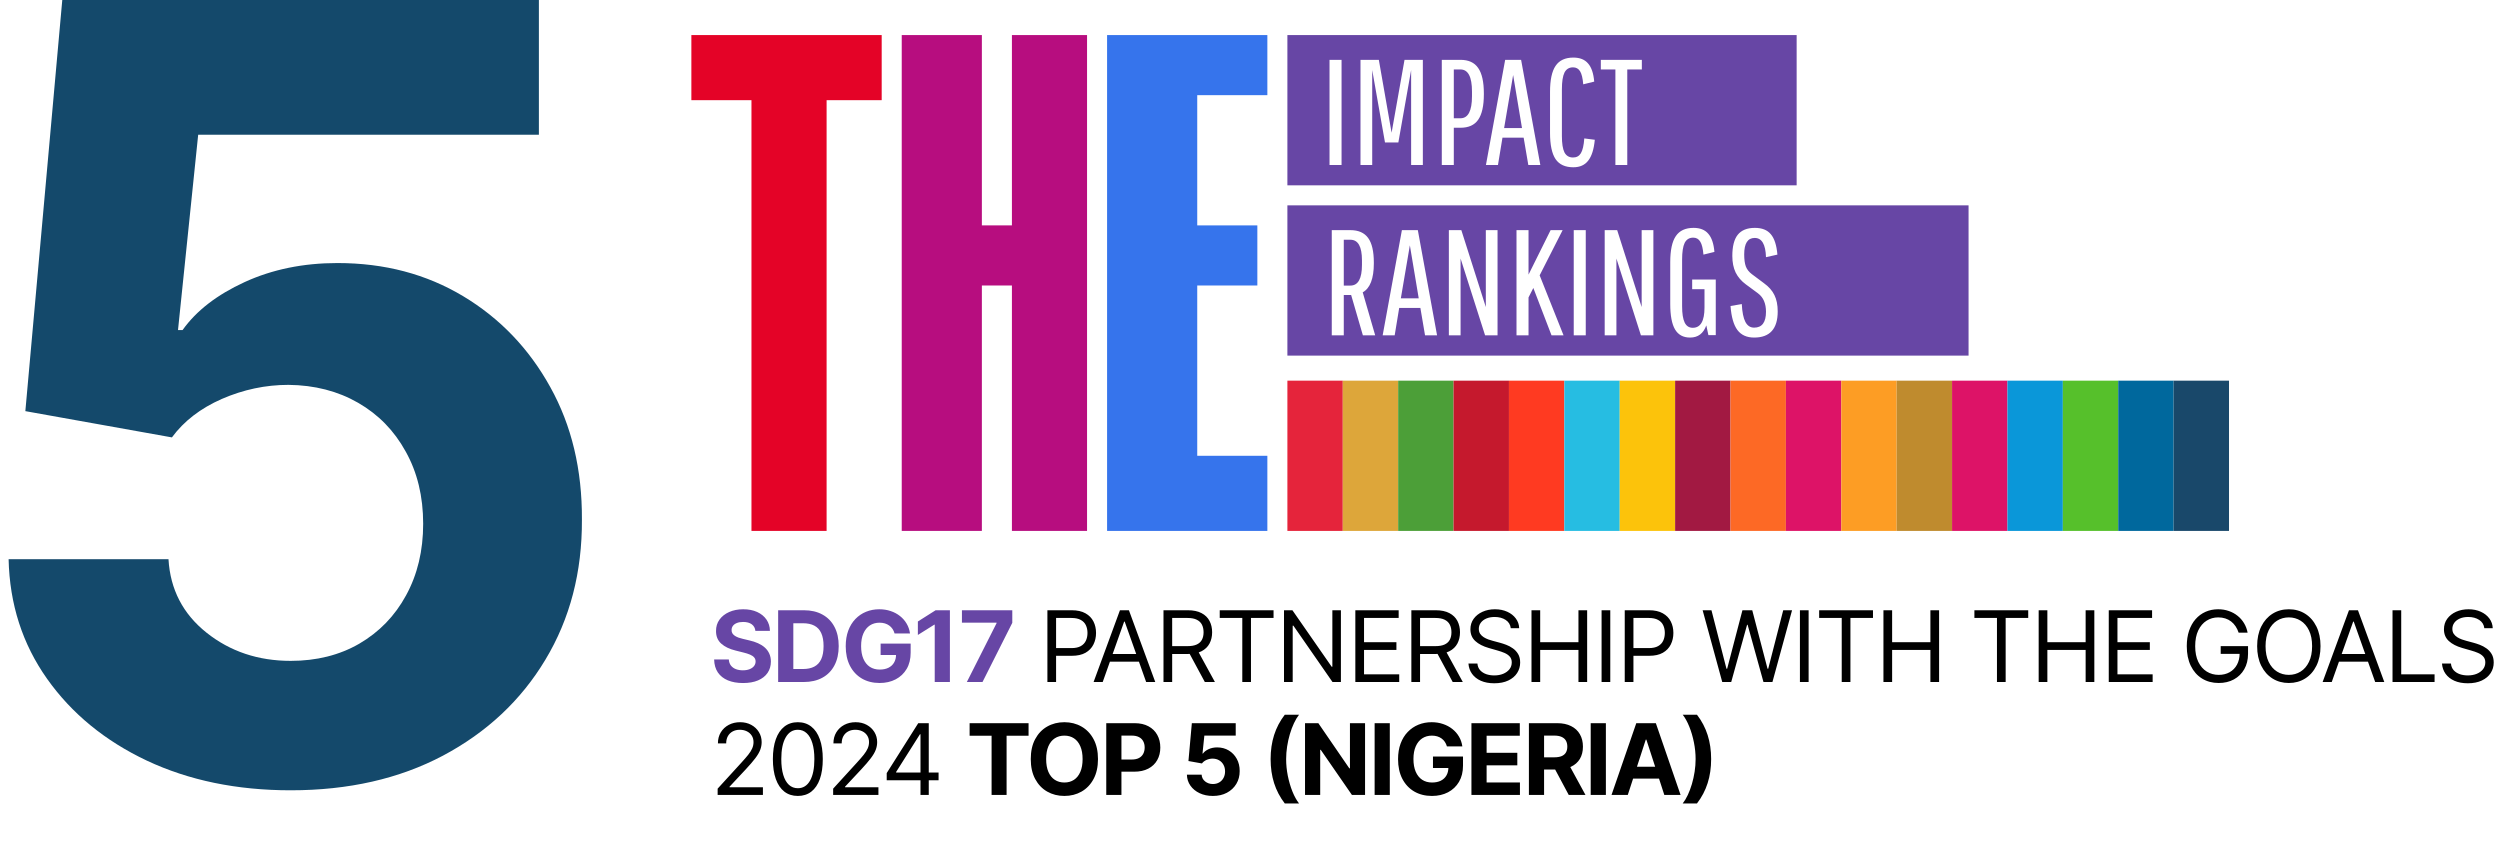 <svg width="228" height="77" viewBox="0 0 228 77" fill="none" xmlns="http://www.w3.org/2000/svg">
<path d="M26.511 72.075C21.604 72.075 17.23 71.173 13.387 69.367C9.568 67.562 6.536 65.074 4.291 61.903C2.046 58.732 0.877 55.098 0.785 51.001H15.366C15.528 53.756 16.686 55.989 18.838 57.702C20.991 59.415 23.548 60.271 26.511 60.271C28.872 60.271 30.955 59.75 32.76 58.709C34.589 57.644 36.012 56.174 37.031 54.3C38.072 52.402 38.593 50.226 38.593 47.773C38.593 45.273 38.061 43.074 36.996 41.176C35.954 39.278 34.508 37.797 32.656 36.732C30.805 35.667 28.687 35.123 26.303 35.1C24.22 35.1 22.194 35.529 20.227 36.385C18.283 37.241 16.767 38.41 15.679 39.891L2.312 37.496L5.68 0H49.147V12.29H18.074L16.234 30.101H16.651C17.901 28.342 19.787 26.884 22.31 25.726C24.833 24.569 27.657 23.99 30.781 23.99C35.063 23.99 38.882 24.997 42.238 27.011C45.594 29.025 48.245 31.791 50.189 35.309C52.133 38.804 53.094 42.831 53.071 47.391C53.094 52.182 51.983 56.441 49.738 60.167C47.516 63.87 44.403 66.787 40.398 68.916C36.417 71.022 31.788 72.075 26.511 72.075Z" fill="#14496B"/>
<g filter="url(#filter0_b_678_987)">
<path d="M68.891 57.537C68.865 57.279 68.755 57.079 68.561 56.936C68.368 56.793 68.104 56.722 67.772 56.722C67.546 56.722 67.356 56.754 67.2 56.818C67.044 56.88 66.925 56.966 66.842 57.077C66.761 57.188 66.721 57.313 66.721 57.454C66.716 57.571 66.741 57.673 66.794 57.761C66.85 57.848 66.925 57.924 67.021 57.988C67.117 58.049 67.228 58.104 67.353 58.151C67.479 58.195 67.613 58.234 67.756 58.266L68.344 58.406C68.63 58.47 68.892 58.555 69.13 58.662C69.369 58.769 69.576 58.9 69.75 59.055C69.925 59.211 70.06 59.394 70.156 59.605C70.254 59.816 70.304 60.058 70.306 60.33C70.304 60.731 70.202 61.078 70 61.372C69.799 61.664 69.51 61.891 69.13 62.053C68.753 62.213 68.298 62.293 67.766 62.293C67.237 62.293 66.777 62.212 66.385 62.05C65.995 61.888 65.69 61.648 65.471 61.331C65.254 61.011 65.14 60.616 65.129 60.145H66.468C66.483 60.364 66.546 60.548 66.657 60.695C66.77 60.84 66.92 60.949 67.107 61.024C67.297 61.096 67.511 61.133 67.75 61.133C67.984 61.133 68.188 61.098 68.36 61.03C68.535 60.962 68.67 60.867 68.766 60.746C68.862 60.624 68.91 60.485 68.91 60.327C68.91 60.18 68.866 60.056 68.779 59.956C68.694 59.856 68.568 59.771 68.402 59.701C68.238 59.63 68.036 59.566 67.798 59.509L67.085 59.33C66.533 59.196 66.097 58.986 65.778 58.7C65.458 58.415 65.299 58.03 65.302 57.547C65.299 57.15 65.405 56.804 65.618 56.508C65.833 56.212 66.128 55.98 66.503 55.814C66.878 55.648 67.304 55.565 67.782 55.565C68.267 55.565 68.692 55.648 69.054 55.814C69.418 55.98 69.701 56.212 69.904 56.508C70.106 56.804 70.211 57.147 70.217 57.537H68.891ZM73.288 62.2H70.967V55.654H73.307C73.965 55.654 74.532 55.785 75.007 56.048C75.482 56.308 75.848 56.681 76.103 57.169C76.361 57.657 76.49 58.241 76.49 58.921C76.49 59.603 76.361 60.189 76.103 60.679C75.848 61.169 75.48 61.545 75.001 61.807C74.523 62.069 73.952 62.2 73.288 62.2ZM72.351 61.014H73.23C73.639 61.014 73.983 60.942 74.262 60.797C74.544 60.65 74.755 60.423 74.895 60.116C75.038 59.807 75.109 59.409 75.109 58.921C75.109 58.437 75.038 58.042 74.895 57.735C74.755 57.428 74.545 57.202 74.266 57.058C73.987 56.913 73.642 56.84 73.233 56.84H72.351V61.014ZM81.585 57.77C81.541 57.615 81.478 57.477 81.397 57.358C81.316 57.236 81.217 57.134 81.1 57.051C80.984 56.966 80.852 56.901 80.703 56.856C80.556 56.812 80.393 56.789 80.214 56.789C79.88 56.789 79.586 56.872 79.332 57.038C79.081 57.205 78.885 57.446 78.744 57.764C78.603 58.079 78.533 58.465 78.533 58.921C78.533 59.377 78.602 59.765 78.741 60.084C78.879 60.404 79.076 60.648 79.329 60.816C79.583 60.982 79.882 61.065 80.227 61.065C80.54 61.065 80.808 61.01 81.029 60.899C81.253 60.786 81.424 60.627 81.541 60.423C81.66 60.218 81.72 59.977 81.72 59.697L82.001 59.739H80.313V58.697H83.052V59.522C83.052 60.097 82.931 60.591 82.688 61.005C82.445 61.416 82.111 61.733 81.684 61.957C81.258 62.179 80.77 62.289 80.221 62.289C79.607 62.289 79.068 62.154 78.603 61.883C78.139 61.611 77.777 61.224 77.517 60.723C77.259 60.221 77.13 59.624 77.13 58.934C77.13 58.403 77.207 57.93 77.36 57.515C77.516 57.097 77.733 56.743 78.012 56.453C78.291 56.164 78.616 55.943 78.987 55.792C79.358 55.641 79.759 55.565 80.192 55.565C80.563 55.565 80.908 55.619 81.227 55.728C81.547 55.834 81.83 55.986 82.078 56.182C82.327 56.378 82.53 56.611 82.688 56.882C82.846 57.15 82.947 57.446 82.992 57.77H81.585ZM86.631 55.654V62.2H85.247V56.968H85.209L83.71 57.908V56.68L85.33 55.654H86.631ZM88.176 62.2L90.889 56.831V56.786H87.728V55.654H92.321V56.802L89.604 62.2H88.176Z" fill="#6746A5"/>
<path d="M95.523 62.2V55.654H97.734C98.248 55.654 98.668 55.747 98.994 55.933C99.322 56.116 99.565 56.364 99.722 56.677C99.88 56.99 99.959 57.34 99.959 57.725C99.959 58.111 99.88 58.462 99.722 58.777C99.567 59.092 99.326 59.344 99 59.531C98.674 59.717 98.256 59.809 97.747 59.809H96.162V59.106H97.722C98.073 59.106 98.356 59.045 98.569 58.924C98.782 58.803 98.936 58.639 99.032 58.432C99.13 58.223 99.179 57.988 99.179 57.725C99.179 57.463 99.13 57.229 99.032 57.022C98.936 56.816 98.781 56.654 98.565 56.537C98.35 56.417 98.065 56.358 97.709 56.358H96.315V62.2H95.523ZM100.566 62.2H99.735L102.139 55.654H102.957L105.36 62.2H104.529L102.573 56.69H102.522L100.566 62.2ZM100.873 59.643H104.222V60.346H100.873V59.643ZM106.11 62.2V55.654H108.321C108.833 55.654 109.252 55.742 109.581 55.917C109.909 56.089 110.152 56.327 110.309 56.629C110.467 56.932 110.546 57.276 110.546 57.662C110.546 58.047 110.467 58.389 110.309 58.688C110.152 58.986 109.91 59.22 109.584 59.391C109.258 59.559 108.841 59.643 108.334 59.643H106.544V58.927H108.309C108.658 58.927 108.939 58.876 109.152 58.774C109.367 58.672 109.523 58.527 109.619 58.339C109.717 58.15 109.766 57.924 109.766 57.662C109.766 57.4 109.717 57.17 109.619 56.974C109.521 56.778 109.364 56.627 109.149 56.521C108.934 56.412 108.649 56.358 108.296 56.358H106.902V62.2H106.11ZM109.191 59.26L110.801 62.2H109.881L108.296 59.26H109.191ZM111.239 56.358V55.654H116.148V56.358H114.089V62.2H113.297V56.358H111.239ZM122.291 55.654V62.2H121.524L117.957 57.061H117.894V62.2H117.101V55.654H117.868L121.448 60.806H121.511V55.654H122.291ZM123.607 62.2V55.654H127.558V56.358H124.4V58.569H127.353V59.272H124.4V61.497H127.609V62.2H123.607ZM128.716 62.2V55.654H130.928C131.439 55.654 131.859 55.742 132.187 55.917C132.515 56.089 132.758 56.327 132.916 56.629C133.073 56.932 133.152 57.276 133.152 57.662C133.152 58.047 133.073 58.389 132.916 58.688C132.758 58.986 132.516 59.22 132.19 59.391C131.864 59.559 131.448 59.643 130.941 59.643H129.151V58.927H130.915C131.264 58.927 131.546 58.876 131.759 58.774C131.974 58.672 132.13 58.527 132.225 58.339C132.323 58.15 132.372 57.924 132.372 57.662C132.372 57.4 132.323 57.17 132.225 56.974C132.127 56.778 131.971 56.627 131.756 56.521C131.54 56.412 131.256 56.358 130.902 56.358H129.509V62.2H128.716ZM131.797 59.26L133.408 62.2H132.487L130.902 59.26H131.797ZM137.783 57.291C137.744 56.967 137.589 56.716 137.316 56.537C137.043 56.358 136.709 56.268 136.312 56.268C136.023 56.268 135.769 56.315 135.552 56.409C135.337 56.502 135.168 56.631 135.047 56.795C134.927 56.959 134.868 57.146 134.868 57.355C134.868 57.529 134.909 57.68 134.992 57.805C135.078 57.929 135.186 58.032 135.318 58.115C135.451 58.196 135.589 58.264 135.734 58.317C135.879 58.368 136.012 58.41 136.133 58.441L136.798 58.62C136.969 58.665 137.158 58.727 137.367 58.806C137.578 58.885 137.779 58.992 137.971 59.129C138.165 59.263 138.325 59.435 138.451 59.646C138.576 59.857 138.639 60.116 138.639 60.423C138.639 60.777 138.546 61.096 138.361 61.382C138.178 61.667 137.909 61.894 137.556 62.062C137.204 62.231 136.777 62.315 136.274 62.315C135.805 62.315 135.399 62.239 135.056 62.088C134.715 61.937 134.447 61.726 134.251 61.455C134.057 61.185 133.947 60.87 133.922 60.513H134.74C134.761 60.76 134.844 60.964 134.989 61.126C135.136 61.286 135.322 61.405 135.545 61.484C135.771 61.561 136.014 61.599 136.274 61.599C136.577 61.599 136.848 61.55 137.089 61.452C137.33 61.352 137.52 61.213 137.661 61.037C137.802 60.858 137.872 60.649 137.872 60.41C137.872 60.193 137.811 60.016 137.69 59.88C137.568 59.743 137.409 59.633 137.21 59.547C137.012 59.462 136.798 59.388 136.568 59.324L135.763 59.093C135.251 58.946 134.846 58.736 134.548 58.464C134.25 58.191 134.101 57.834 134.101 57.393C134.101 57.027 134.2 56.707 134.398 56.434C134.598 56.16 134.867 55.946 135.203 55.795C135.542 55.642 135.92 55.565 136.338 55.565C136.76 55.565 137.135 55.641 137.463 55.792C137.791 55.941 138.051 56.146 138.243 56.406C138.437 56.666 138.539 56.961 138.55 57.291H137.783ZM139.672 62.2V55.654H140.465V58.569H143.955V55.654H144.748V62.2H143.955V59.272H140.465V62.2H139.672ZM146.857 55.654V62.2H146.064V55.654H146.857ZM148.176 62.2V55.654H150.388C150.901 55.654 151.321 55.747 151.647 55.933C151.975 56.116 152.218 56.364 152.376 56.677C152.533 56.99 152.612 57.34 152.612 57.725C152.612 58.111 152.533 58.462 152.376 58.777C152.22 59.092 151.979 59.344 151.654 59.531C151.328 59.717 150.91 59.809 150.401 59.809H148.815V59.106H150.375C150.727 59.106 151.009 59.045 151.222 58.924C151.435 58.803 151.59 58.639 151.685 58.432C151.783 58.223 151.832 57.988 151.832 57.725C151.832 57.463 151.783 57.229 151.685 57.022C151.59 56.816 151.434 56.654 151.219 56.537C151.004 56.417 150.718 56.358 150.362 56.358H148.969V62.2H148.176ZM157.069 62.2L155.28 55.654H156.085L157.453 60.986H157.517L158.91 55.654H159.805L161.199 60.986H161.262L162.63 55.654H163.436L161.646 62.2H160.828L159.383 56.984H159.332L157.887 62.2H157.069ZM164.946 55.654V62.2H164.153V55.654H164.946ZM165.907 56.358V55.654H170.816V56.358H168.758V62.2H167.965V56.358H165.907ZM171.77 62.2V55.654H172.562V58.569H176.052V55.654H176.845V62.2H176.052V59.272H172.562V62.2H171.77ZM180.065 56.358V55.654H184.974V56.358H182.916V62.2H182.123V56.358H180.065ZM185.927 62.2V55.654H186.72V58.569H190.21V55.654H191.003V62.2H190.21V59.272H186.72V62.2H185.927ZM192.319 62.2V55.654H196.27V56.358H193.112V58.569H196.065V59.272H193.112V61.497H196.321V62.2H192.319ZM204.164 57.7C204.094 57.485 204.001 57.292 203.886 57.121C203.773 56.949 203.638 56.802 203.48 56.68C203.325 56.559 203.148 56.466 202.95 56.402C202.751 56.338 202.534 56.306 202.298 56.306C201.91 56.306 201.557 56.407 201.24 56.607C200.922 56.807 200.67 57.102 200.482 57.492C200.295 57.882 200.201 58.361 200.201 58.927C200.201 59.494 200.296 59.972 200.485 60.362C200.675 60.752 200.932 61.047 201.256 61.248C201.58 61.448 201.944 61.548 202.349 61.548C202.724 61.548 203.054 61.468 203.339 61.308C203.627 61.146 203.851 60.918 204.011 60.624C204.173 60.328 204.254 59.98 204.254 59.579L204.496 59.63H202.528V58.927H205.021V59.63C205.021 60.169 204.906 60.638 204.675 61.037C204.447 61.435 204.132 61.744 203.729 61.963C203.329 62.181 202.869 62.289 202.349 62.289C201.769 62.289 201.26 62.153 200.821 61.88C200.384 61.608 200.043 61.22 199.798 60.717C199.555 60.214 199.434 59.618 199.434 58.927C199.434 58.41 199.503 57.944 199.642 57.531C199.782 57.115 199.98 56.761 200.236 56.469C200.492 56.178 200.794 55.954 201.144 55.798C201.493 55.643 201.878 55.565 202.298 55.565C202.643 55.565 202.964 55.617 203.263 55.722C203.563 55.824 203.831 55.97 204.065 56.16C204.301 56.347 204.499 56.572 204.656 56.834C204.814 57.094 204.923 57.383 204.982 57.7H204.164ZM211.631 58.927C211.631 59.618 211.506 60.214 211.257 60.717C211.008 61.22 210.666 61.608 210.231 61.88C209.796 62.153 209.3 62.289 208.742 62.289C208.183 62.289 207.687 62.153 207.252 61.88C206.818 61.608 206.476 61.22 206.226 60.717C205.977 60.214 205.852 59.618 205.852 58.927C205.852 58.237 205.977 57.64 206.226 57.138C206.476 56.635 206.818 56.247 207.252 55.974C207.687 55.701 208.183 55.565 208.742 55.565C209.3 55.565 209.796 55.701 210.231 55.974C210.666 56.247 211.008 56.635 211.257 57.138C211.506 57.64 211.631 58.237 211.631 58.927ZM210.864 58.927C210.864 58.361 210.769 57.882 210.579 57.492C210.392 57.102 210.137 56.807 209.815 56.607C209.496 56.407 209.138 56.306 208.742 56.306C208.345 56.306 207.986 56.407 207.665 56.607C207.345 56.807 207.09 57.102 206.901 57.492C206.713 57.882 206.619 58.361 206.619 58.927C206.619 59.494 206.713 59.972 206.901 60.362C207.09 60.752 207.345 61.047 207.665 61.248C207.986 61.448 208.345 61.548 208.742 61.548C209.138 61.548 209.496 61.448 209.815 61.248C210.137 61.047 210.392 60.752 210.579 60.362C210.769 59.972 210.864 59.494 210.864 58.927ZM212.654 62.2H211.823L214.227 55.654H215.045L217.448 62.2H216.617L214.662 56.69H214.61L212.654 62.2ZM212.961 59.643H216.311V60.346H212.961V59.643ZM218.198 62.2V55.654H218.991V61.497H222.033V62.2H218.198ZM226.57 57.291C226.532 56.967 226.376 56.716 226.103 56.537C225.831 56.358 225.496 56.268 225.1 56.268C224.81 56.268 224.557 56.315 224.339 56.409C224.124 56.502 223.956 56.631 223.834 56.795C223.715 56.959 223.655 57.146 223.655 57.355C223.655 57.529 223.697 57.68 223.78 57.805C223.865 57.929 223.974 58.032 224.106 58.115C224.238 58.196 224.376 58.264 224.521 58.317C224.666 58.368 224.799 58.41 224.921 58.441L225.586 58.62C225.756 58.665 225.946 58.727 226.155 58.806C226.365 58.885 226.567 58.992 226.759 59.129C226.952 59.263 227.112 59.435 227.238 59.646C227.364 59.857 227.427 60.116 227.427 60.423C227.427 60.777 227.334 61.096 227.149 61.382C226.965 61.667 226.697 61.894 226.343 62.062C225.992 62.231 225.564 62.315 225.062 62.315C224.593 62.315 224.187 62.239 223.844 62.088C223.503 61.937 223.234 61.726 223.038 61.455C222.845 61.185 222.735 60.87 222.709 60.513H223.527C223.549 60.76 223.632 60.964 223.777 61.126C223.924 61.286 224.109 61.405 224.333 61.484C224.559 61.561 224.802 61.599 225.062 61.599C225.364 61.599 225.636 61.55 225.876 61.452C226.117 61.352 226.308 61.213 226.449 61.037C226.589 60.858 226.66 60.649 226.66 60.41C226.66 60.193 226.599 60.016 226.477 59.88C226.356 59.743 226.196 59.633 225.998 59.547C225.8 59.462 225.586 59.388 225.356 59.324L224.55 59.093C224.039 58.946 223.634 58.736 223.336 58.464C223.037 58.191 222.888 57.834 222.888 57.393C222.888 57.027 222.987 56.707 223.185 56.434C223.386 56.16 223.654 55.946 223.991 55.795C224.33 55.642 224.708 55.565 225.125 55.565C225.547 55.565 225.922 55.641 226.25 55.792C226.579 55.941 226.839 56.146 227.03 56.406C227.224 56.666 227.326 56.961 227.337 57.291H226.57Z" fill="black"/>
<path d="M65.449 72.5V71.925L67.609 69.56C67.863 69.283 68.071 69.042 68.236 68.837C68.4 68.631 68.521 68.437 68.6 68.256C68.681 68.072 68.721 67.881 68.721 67.68C68.721 67.45 68.666 67.251 68.555 67.083C68.446 66.914 68.297 66.784 68.108 66.693C67.918 66.601 67.705 66.555 67.468 66.555C67.217 66.555 66.998 66.608 66.81 66.712C66.625 66.814 66.481 66.958 66.379 67.144C66.278 67.329 66.228 67.546 66.228 67.796H65.474C65.474 67.412 65.562 67.075 65.739 66.785C65.916 66.496 66.157 66.27 66.462 66.108C66.769 65.946 67.113 65.865 67.494 65.865C67.877 65.865 68.217 65.946 68.513 66.108C68.81 66.27 69.042 66.488 69.21 66.763C69.379 67.038 69.463 67.344 69.463 67.68C69.463 67.921 69.419 68.157 69.332 68.387C69.246 68.615 69.097 68.869 68.884 69.151C68.673 69.43 68.38 69.771 68.005 70.173L66.535 71.746V71.797H69.578V72.5H65.449ZM72.763 72.59C72.281 72.59 71.871 72.459 71.532 72.196C71.194 71.932 70.935 71.55 70.756 71.049C70.577 70.546 70.487 69.939 70.487 69.227C70.487 68.52 70.577 67.916 70.756 67.415C70.937 66.912 71.197 66.529 71.535 66.265C71.876 65.998 72.285 65.865 72.763 65.865C73.24 65.865 73.648 65.998 73.987 66.265C74.328 66.529 74.588 66.912 74.767 67.415C74.948 67.916 75.038 68.52 75.038 69.227C75.038 69.939 74.949 70.546 74.77 71.049C74.591 71.55 74.332 71.932 73.993 72.196C73.654 72.459 73.244 72.59 72.763 72.59ZM72.763 71.886C73.24 71.886 73.611 71.656 73.875 71.196C74.139 70.736 74.271 70.079 74.271 69.227C74.271 68.66 74.21 68.178 74.089 67.779C73.97 67.381 73.797 67.077 73.571 66.869C73.348 66.66 73.078 66.555 72.763 66.555C72.29 66.555 71.92 66.789 71.654 67.255C71.387 67.72 71.254 68.377 71.254 69.227C71.254 69.794 71.314 70.276 71.433 70.672C71.552 71.068 71.724 71.37 71.948 71.576C72.174 71.783 72.445 71.886 72.763 71.886ZM75.983 72.5V71.925L78.143 69.56C78.397 69.283 78.606 69.042 78.77 68.837C78.934 68.631 79.055 68.437 79.134 68.256C79.215 68.072 79.255 67.881 79.255 67.68C79.255 67.45 79.2 67.251 79.089 67.083C78.981 66.914 78.832 66.784 78.642 66.693C78.452 66.601 78.239 66.555 78.003 66.555C77.751 66.555 77.532 66.608 77.344 66.712C77.159 66.814 77.015 66.958 76.913 67.144C76.813 67.329 76.763 67.546 76.763 67.796H76.008C76.008 67.412 76.097 67.075 76.274 66.785C76.451 66.496 76.691 66.27 76.996 66.108C77.303 65.946 77.647 65.865 78.028 65.865C78.412 65.865 78.752 65.946 79.048 66.108C79.344 66.27 79.576 66.488 79.745 66.763C79.913 67.038 79.997 67.344 79.997 67.68C79.997 67.921 79.953 68.157 79.866 68.387C79.781 68.615 79.632 68.869 79.418 69.151C79.208 69.43 78.915 69.771 78.54 70.173L77.069 71.746V71.797H80.112V72.5H75.983ZM80.868 71.158V70.506L83.744 65.954H84.217V66.965H83.898L81.725 70.403V70.454H85.598V71.158H80.868ZM83.949 72.5V70.96V70.656V65.954H84.703V72.5H83.949ZM88.429 67.096V65.954H93.805V67.096H91.801V72.5H90.433V67.096H88.429ZM100.136 69.227C100.136 69.941 100.001 70.548 99.73 71.049C99.462 71.55 99.095 71.932 98.631 72.196C98.168 72.459 97.649 72.59 97.071 72.59C96.49 72.59 95.968 72.457 95.505 72.193C95.043 71.929 94.677 71.546 94.409 71.046C94.14 70.545 94.006 69.939 94.006 69.227C94.006 68.513 94.14 67.906 94.409 67.406C94.677 66.905 95.043 66.523 95.505 66.261C95.968 65.997 96.49 65.865 97.071 65.865C97.649 65.865 98.168 65.997 98.631 66.261C99.095 66.523 99.462 66.905 99.73 67.406C100.001 67.906 100.136 68.513 100.136 69.227ZM98.733 69.227C98.733 68.765 98.664 68.375 98.525 68.058C98.389 67.74 98.196 67.499 97.947 67.335C97.698 67.171 97.406 67.089 97.071 67.089C96.737 67.089 96.445 67.171 96.195 67.335C95.946 67.499 95.752 67.74 95.614 68.058C95.477 68.375 95.409 68.765 95.409 69.227C95.409 69.69 95.477 70.079 95.614 70.397C95.752 70.715 95.946 70.955 96.195 71.119C96.445 71.283 96.737 71.365 97.071 71.365C97.406 71.365 97.698 71.283 97.947 71.119C98.196 70.955 98.389 70.715 98.525 70.397C98.664 70.079 98.733 69.69 98.733 69.227ZM100.891 72.5V65.954H103.474C103.97 65.954 104.393 66.049 104.743 66.239C105.092 66.427 105.358 66.688 105.542 67.022C105.727 67.354 105.82 67.738 105.82 68.173C105.82 68.607 105.726 68.991 105.538 69.323C105.351 69.656 105.079 69.914 104.723 70.1C104.37 70.285 103.941 70.378 103.439 70.378H101.793V69.269H103.215C103.481 69.269 103.701 69.223 103.873 69.131C104.048 69.038 104.178 68.909 104.263 68.745C104.35 68.579 104.394 68.388 104.394 68.173C104.394 67.955 104.35 67.766 104.263 67.604C104.178 67.44 104.048 67.313 103.873 67.223C103.698 67.132 103.477 67.086 103.208 67.086H102.275V72.5H100.891ZM110.614 72.59C110.162 72.59 109.759 72.506 109.406 72.34C109.054 72.174 108.775 71.945 108.568 71.653C108.362 71.361 108.254 71.027 108.245 70.65H109.588C109.603 70.903 109.709 71.109 109.907 71.266C110.106 71.424 110.341 71.503 110.614 71.503C110.831 71.503 111.023 71.455 111.189 71.359C111.357 71.261 111.488 71.126 111.582 70.953C111.678 70.778 111.726 70.578 111.726 70.352C111.726 70.122 111.677 69.92 111.579 69.745C111.483 69.57 111.35 69.434 111.179 69.336C111.009 69.238 110.814 69.188 110.595 69.186C110.403 69.186 110.216 69.225 110.035 69.304C109.856 69.383 109.717 69.49 109.617 69.627L108.386 69.406L108.696 65.954H112.698V67.086H109.837L109.668 68.725H109.706C109.821 68.564 109.995 68.429 110.227 68.323C110.459 68.216 110.719 68.163 111.007 68.163C111.401 68.163 111.753 68.256 112.062 68.441C112.37 68.626 112.614 68.881 112.793 69.205C112.972 69.527 113.061 69.897 113.059 70.317C113.061 70.758 112.959 71.15 112.752 71.493C112.547 71.834 112.261 72.103 111.892 72.299C111.526 72.493 111.1 72.59 110.614 72.59ZM115.88 69.227C115.88 68.435 115.986 67.705 116.197 67.038C116.41 66.371 116.734 65.753 117.171 65.184H118.472C118.306 65.395 118.151 65.653 118.009 65.958C117.866 66.26 117.741 66.593 117.635 66.955C117.528 67.317 117.445 67.692 117.385 68.08C117.326 68.466 117.296 68.848 117.296 69.227C117.296 69.732 117.347 70.243 117.449 70.758C117.554 71.272 117.694 71.749 117.871 72.19C118.05 72.631 118.25 72.992 118.472 73.273H117.171C116.734 72.704 116.41 72.087 116.197 71.42C115.986 70.753 115.88 70.022 115.88 69.227ZM124.493 65.954V72.5H123.297L120.45 68.38H120.402V72.5H119.018V65.954H120.232L123.058 70.071H123.115V65.954H124.493ZM126.75 65.954V72.5H125.366V65.954H126.75ZM131.959 68.07C131.914 67.915 131.851 67.777 131.77 67.658C131.689 67.537 131.59 67.434 131.473 67.351C131.358 67.266 131.226 67.201 131.077 67.156C130.93 67.112 130.767 67.089 130.588 67.089C130.253 67.089 129.959 67.172 129.705 67.338C129.454 67.505 129.258 67.746 129.117 68.064C128.977 68.379 128.906 68.765 128.906 69.221C128.906 69.677 128.976 70.065 129.114 70.384C129.253 70.704 129.449 70.948 129.702 71.116C129.956 71.282 130.255 71.365 130.6 71.365C130.914 71.365 131.181 71.31 131.403 71.199C131.626 71.086 131.797 70.928 131.914 70.723C132.033 70.519 132.093 70.277 132.093 69.998L132.374 70.039H130.687V68.997H133.426V69.822C133.426 70.397 133.304 70.891 133.061 71.305C132.818 71.716 132.484 72.033 132.058 72.257C131.632 72.479 131.144 72.59 130.594 72.59C129.98 72.59 129.441 72.454 128.977 72.184C128.512 71.911 128.15 71.524 127.89 71.023C127.632 70.521 127.503 69.924 127.503 69.234C127.503 68.703 127.58 68.23 127.734 67.815C127.889 67.397 128.106 67.043 128.386 66.754C128.665 66.464 128.99 66.243 129.36 66.092C129.731 65.941 130.133 65.865 130.565 65.865C130.936 65.865 131.281 65.919 131.601 66.028C131.92 66.135 132.204 66.286 132.451 66.482C132.7 66.678 132.904 66.911 133.061 67.182C133.219 67.45 133.32 67.746 133.365 68.07H131.959ZM134.195 72.5V65.954H138.606V67.096H135.579V68.655H138.379V69.796H135.579V71.359H138.618V72.5H134.195ZM139.436 72.5V65.954H142.018C142.513 65.954 142.934 66.043 143.284 66.22C143.635 66.394 143.903 66.643 144.086 66.965C144.271 67.284 144.364 67.66 144.364 68.093C144.364 68.527 144.27 68.901 144.083 69.215C143.895 69.526 143.624 69.764 143.268 69.93C142.914 70.097 142.486 70.18 141.983 70.18H140.254V69.067H141.759C142.024 69.067 142.243 69.031 142.418 68.959C142.593 68.886 142.722 68.778 142.808 68.633C142.895 68.488 142.939 68.308 142.939 68.093C142.939 67.875 142.895 67.692 142.808 67.543C142.722 67.394 142.591 67.281 142.415 67.204C142.24 67.125 142.019 67.086 141.753 67.086H140.82V72.5H139.436ZM142.971 69.521L144.597 72.5H143.07L141.478 69.521H142.971ZM146.456 65.954V72.5H145.072V65.954H146.456ZM148.453 72.5H146.97L149.229 65.954H151.013L153.269 72.5H151.786L150.147 67.45H150.096L148.453 72.5ZM148.36 69.927H151.863V71.007H148.36V69.927ZM156.056 69.227C156.056 70.022 155.95 70.753 155.737 71.42C155.526 72.087 155.202 72.704 154.765 73.273H153.464C153.63 73.062 153.785 72.805 153.928 72.5C154.07 72.195 154.195 71.863 154.302 71.503C154.408 71.141 154.491 70.766 154.551 70.378C154.611 69.99 154.64 69.606 154.64 69.227C154.64 68.722 154.588 68.213 154.484 67.7C154.381 67.184 154.241 66.707 154.062 66.268C153.885 65.827 153.686 65.466 153.464 65.184H154.765C155.202 65.753 155.526 66.371 155.737 67.038C155.95 67.705 156.056 68.435 156.056 69.227Z" fill="black"/>
<path d="M100.966 48.42V3.198H115.583V8.679H109.188V20.556H114.67V26.037H109.188V41.568H115.583V48.42H100.966Z" fill="#3674EC"/>
<path d="M82.238 48.419V3.198H89.546V20.555H92.287V3.198H99.139V48.419H92.287V26.037H89.546V48.419H82.238Z" fill="#B70D7F"/>
<path d="M63.053 9.136V3.198H80.41V9.136H75.386V48.419H68.534V9.136H63.053Z" fill="#E40327"/>
<rect width="46.444" height="13.704" transform="translate(117.41 3.198)" fill="#6746A5"/>
<path d="M121.253 15.049V5.457H122.35V15.049H121.253ZM127.53 12.994H126.311L125.146 6.389V15.049H124.077V5.457H125.749L126.914 12.103L128.092 5.457H129.764V15.049H128.695V6.389L127.53 12.994ZM131.491 15.049V5.457H133.19C133.93 5.457 134.469 5.703 134.807 6.197C135.154 6.69 135.328 7.467 135.328 8.526V8.595C135.328 9.655 135.154 10.431 134.807 10.925C134.469 11.409 133.93 11.651 133.19 11.651H132.587V15.049H131.491ZM132.587 10.787H133.19C133.894 10.787 134.245 10.116 134.245 8.773V8.348C134.245 7.005 133.894 6.334 133.19 6.334H132.587V10.787ZM139.382 15.049L138.957 12.555H137.025L136.614 15.049H135.517L137.271 5.457H138.724L140.478 15.049H139.382ZM137.998 6.841L137.175 11.678H138.806L137.998 6.841ZM143.487 15.255C142.747 15.255 142.208 15.008 141.87 14.515C141.532 14.012 141.363 13.213 141.363 12.117V8.389C141.363 7.293 141.532 6.498 141.87 6.005C142.208 5.502 142.747 5.251 143.487 5.251C144.081 5.251 144.528 5.429 144.83 5.786C145.14 6.133 145.328 6.686 145.392 7.444L144.391 7.69C144.345 7.133 144.25 6.736 144.103 6.498C143.957 6.261 143.743 6.142 143.459 6.142C143.103 6.142 142.843 6.302 142.678 6.622C142.523 6.941 142.445 7.453 142.445 8.156V12.405C142.445 13.09 142.523 13.588 142.678 13.898C142.843 14.209 143.103 14.364 143.459 14.364C143.779 14.364 144.017 14.236 144.172 13.98C144.336 13.716 144.441 13.263 144.487 12.624L145.446 12.747C145.364 13.615 145.163 14.25 144.843 14.652C144.533 15.054 144.081 15.255 143.487 15.255ZM145.995 6.334V5.457H149.736V6.334H148.407V15.049H147.324V6.334H145.995Z" fill="white"/>
<rect width="62.123" height="13.704" transform="translate(117.41 18.728)" fill="#6746A5"/>
<path d="M121.457 30.58V20.988H123.156C123.887 20.988 124.426 21.225 124.773 21.7C125.12 22.175 125.294 22.924 125.294 23.948V24.016C125.294 25.405 124.956 26.286 124.28 26.661L125.417 30.58H124.294L123.225 26.907H122.553V30.58H121.457ZM122.553 26.044H123.156C123.86 26.044 124.211 25.414 124.211 24.153V23.742C124.211 22.49 123.86 21.865 123.156 21.865H122.553V26.044ZM129.963 30.58L129.539 28.086H127.606L127.195 30.58H126.099L127.853 20.988H129.306L131.06 30.58H129.963ZM128.579 22.372L127.757 27.209H129.388L128.579 22.372ZM135.439 30.58L133.205 23.578V30.58H132.136V20.988H133.274L135.507 28.004V20.988H136.576V30.58H135.439ZM139.402 27.127V30.58H138.305V20.988H139.402V25.044L141.416 20.988H142.512L140.416 25.112L142.595 30.58H141.498L139.84 26.263L139.402 27.127ZM143.525 30.58V20.988H144.621V30.58H143.525ZM149.651 30.58L147.417 23.578V30.58H146.348V20.988H147.486L149.719 28.004V20.988H150.788V30.58H149.651ZM154.135 30.786C153.513 30.786 153.057 30.539 152.764 30.046C152.472 29.552 152.326 28.776 152.326 27.716V23.92C152.326 22.824 152.495 22.029 152.833 21.536C153.171 21.033 153.71 20.782 154.45 20.782C155.044 20.782 155.491 20.96 155.793 21.316C156.103 21.664 156.291 22.216 156.355 22.975L155.354 23.221C155.309 22.673 155.213 22.28 155.066 22.043C154.92 21.796 154.706 21.673 154.422 21.673C154.066 21.673 153.806 21.833 153.641 22.152C153.486 22.472 153.408 22.984 153.408 23.687V27.922C153.408 28.598 153.486 29.096 153.641 29.415C153.797 29.735 154.043 29.895 154.381 29.895C155.094 29.895 155.45 29.278 155.45 28.045V26.373H154.326V25.496H156.478V30.566H155.806L155.615 29.676C155.35 30.416 154.856 30.786 154.135 30.786ZM159.975 30.786C159.308 30.786 158.801 30.557 158.454 30.101C158.107 29.634 157.897 28.904 157.824 27.908L158.851 27.73C158.888 28.47 158.998 29.013 159.18 29.36C159.363 29.708 159.628 29.881 159.975 29.881C160.697 29.881 161.058 29.397 161.058 28.429C161.058 28.054 160.998 27.73 160.88 27.456C160.77 27.182 160.583 26.944 160.318 26.743L159.221 25.935C158.81 25.633 158.5 25.272 158.29 24.852C158.089 24.432 157.988 23.929 157.988 23.345C157.988 22.468 158.153 21.823 158.481 21.412C158.819 20.992 159.34 20.782 160.044 20.782C160.692 20.782 161.176 20.974 161.496 21.358C161.825 21.741 162.026 22.363 162.099 23.221L161.058 23.454C161.021 22.285 160.679 21.7 160.03 21.7C159.39 21.7 159.071 22.198 159.071 23.194C159.071 23.66 159.121 24.03 159.221 24.304C159.322 24.569 159.505 24.802 159.77 25.003L160.852 25.811C161.309 26.14 161.633 26.506 161.825 26.907C162.026 27.309 162.127 27.807 162.127 28.401C162.127 29.991 161.409 30.786 159.975 30.786Z" fill="white"/>
<rect x="117.41" y="34.716" width="5.052" height="13.704" fill="#E5243B"/>
<rect x="122.462" y="34.716" width="5.052" height="13.704" fill="#DDA63A"/>
<rect x="127.513" y="34.716" width="5.052" height="13.704" fill="#4C9F38"/>
<rect x="132.565" y="34.716" width="5.052" height="13.704" fill="#C5192D"/>
<rect x="137.616" y="34.716" width="5.052" height="13.704" fill="#FF3A21"/>
<rect x="142.668" y="34.716" width="5.052" height="13.704" fill="#26BDE2"/>
<rect x="147.719" y="34.716" width="5.052" height="13.704" fill="#FCC30B"/>
<rect x="152.771" y="34.716" width="5.052" height="13.704" fill="#A21942"/>
<rect x="157.822" y="34.716" width="5.052" height="13.704" fill="#FD6925"/>
<rect x="162.874" y="34.716" width="5.052" height="13.704" fill="#DD1367"/>
<rect x="167.925" y="34.716" width="5.052" height="13.704" fill="#FD9D24"/>
<rect x="172.977" y="34.716" width="5.052" height="13.704" fill="#BF8B2E"/>
<rect x="178.028" y="34.716" width="5.052" height="13.704" fill="#DD1367"/>
<rect x="183.08" y="34.716" width="5.052" height="13.704" fill="#0A97D9"/>
<rect x="188.131" y="34.716" width="5.052" height="13.704" fill="#56C02B"/>
<rect x="193.183" y="34.716" width="5.052" height="13.704" fill="#00689D"/>
<rect x="198.234" y="34.716" width="5.052" height="13.704" fill="#19486A"/>
</g>
<defs>
<filter id="filter0_b_678_987" x="21.028" y="-36.543" width="242.941" height="149.586" filterUnits="userSpaceOnUse" color-interpolation-filters="sRGB">
<feFlood flood-opacity="0" result="BackgroundImageFix"/>
<feGaussianBlur in="BackgroundImageFix" stdDeviation="18.271"/>
<feComposite in2="SourceAlpha" operator="in" result="effect1_backgroundBlur_678_987"/>
<feBlend mode="normal" in="SourceGraphic" in2="effect1_backgroundBlur_678_987" result="shape"/>
</filter>
</defs>
</svg>
